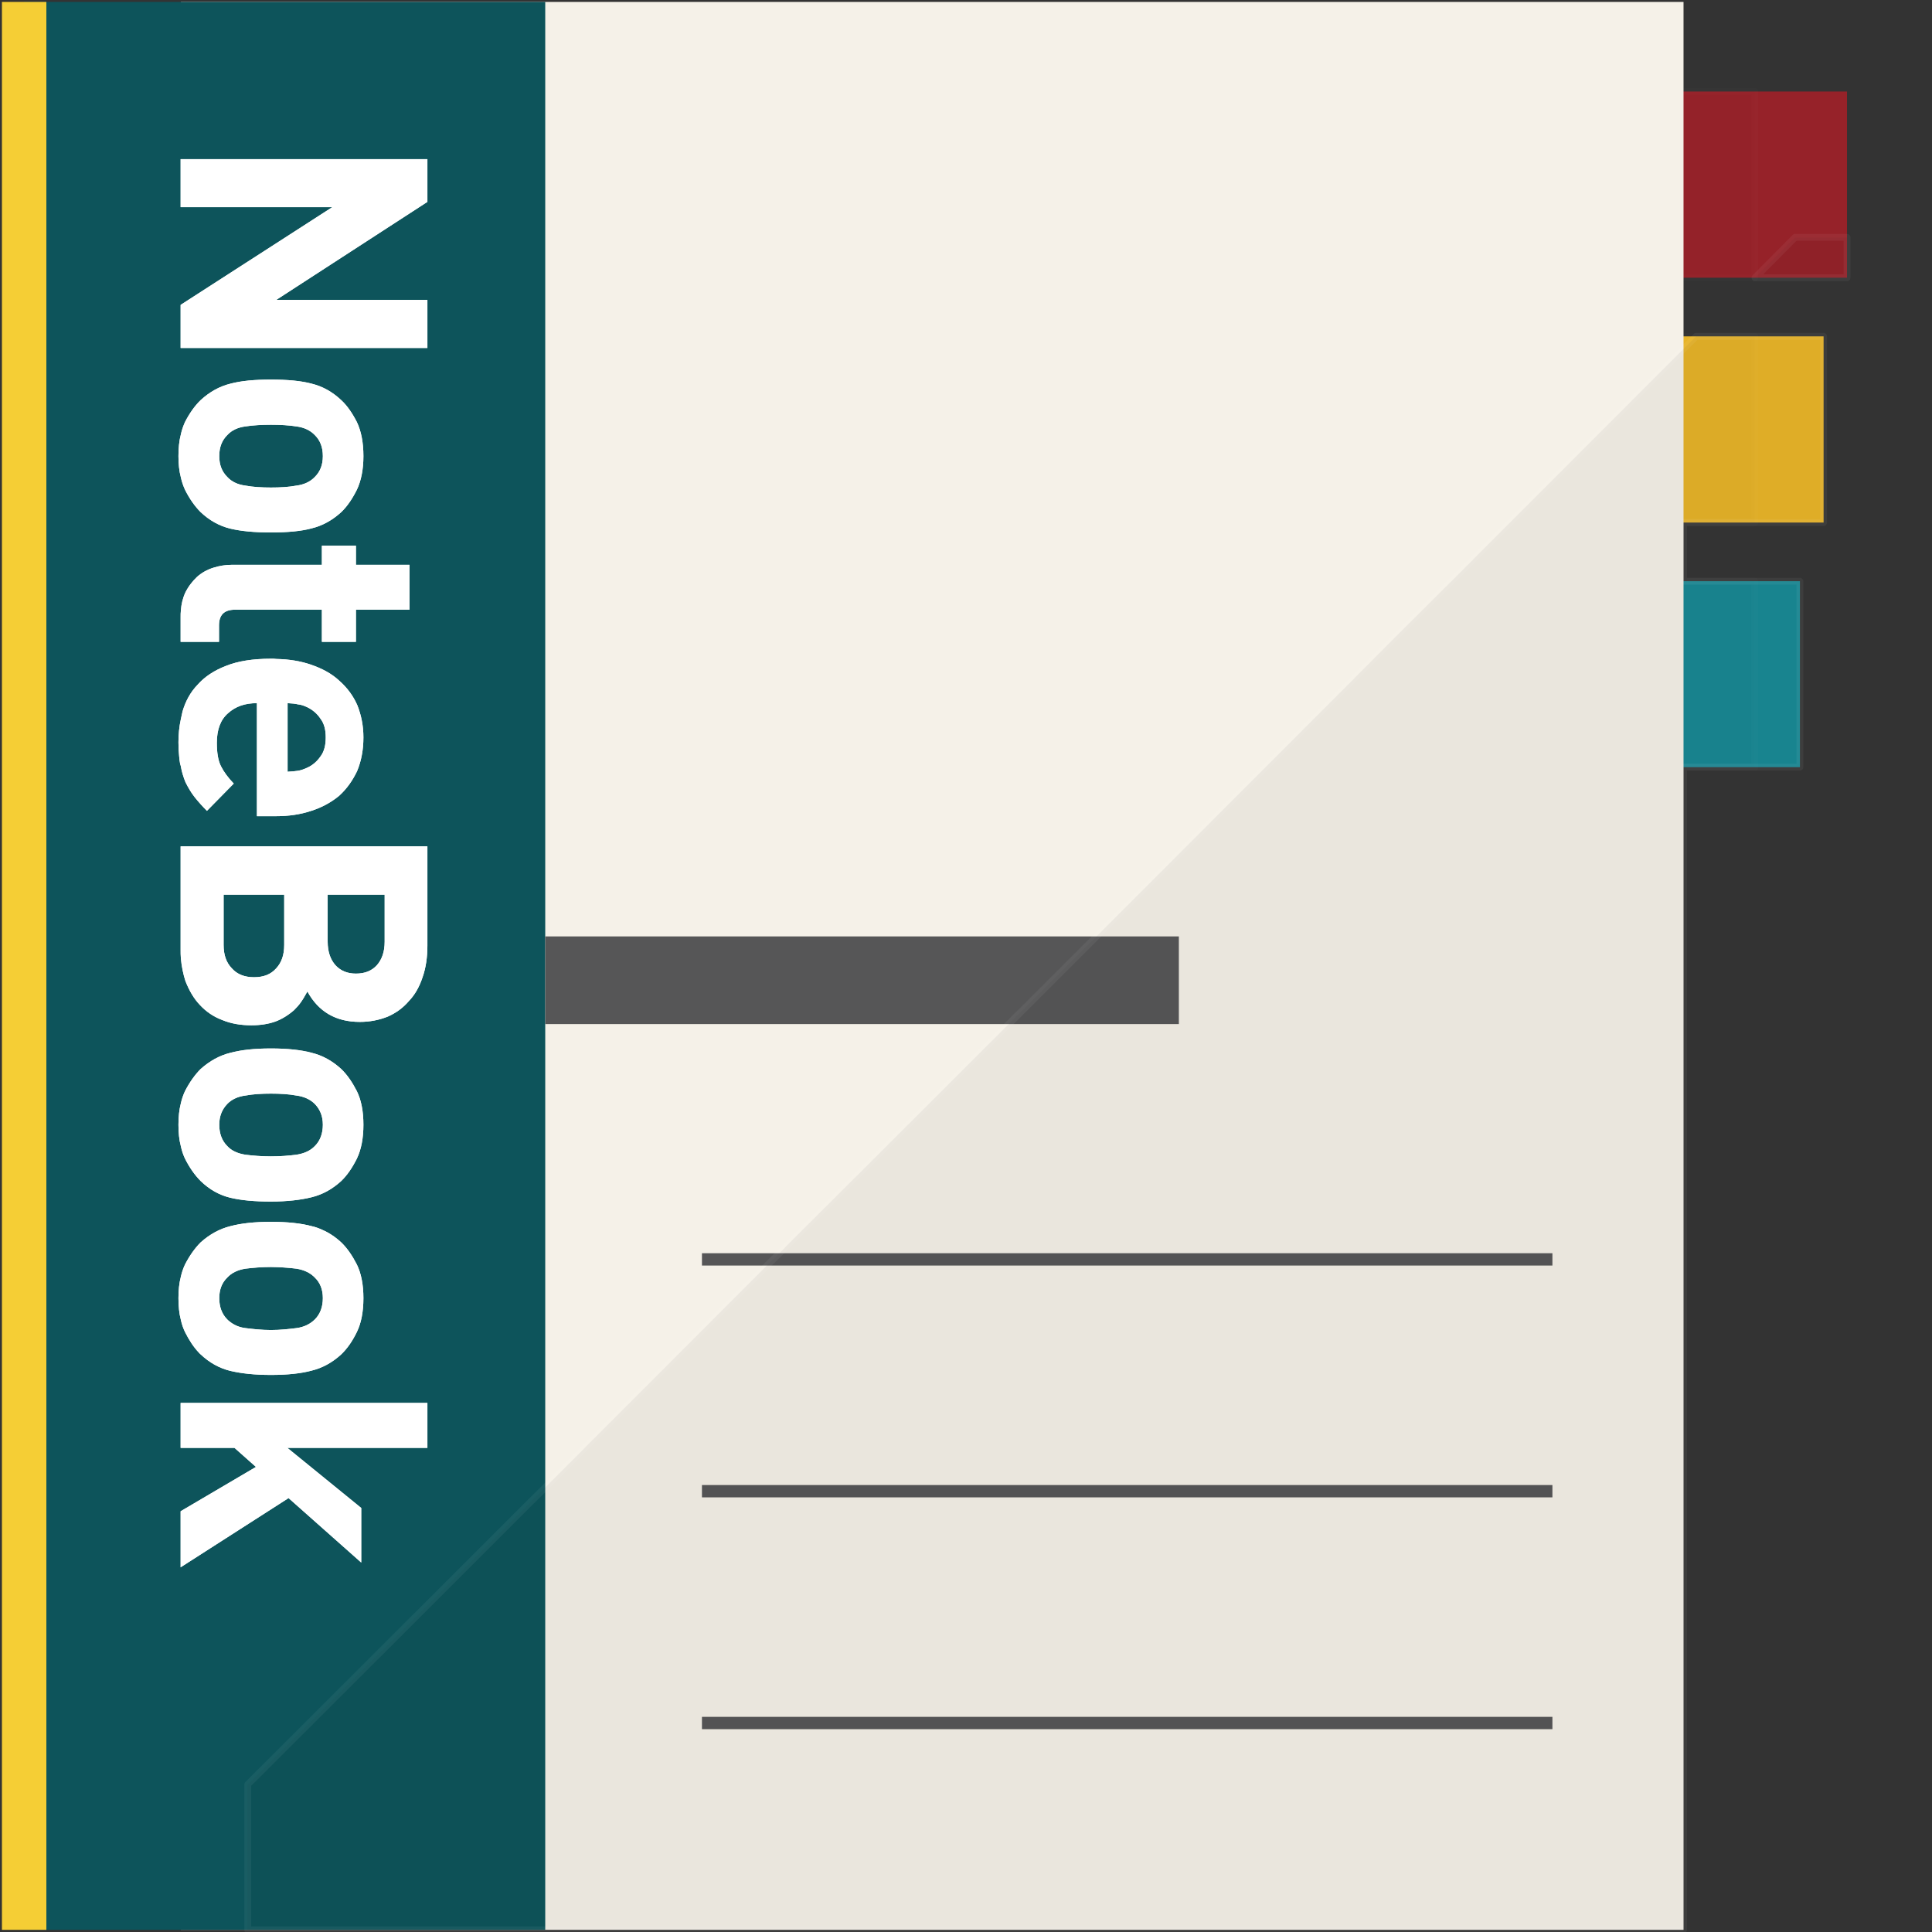<?xml version="1.0" encoding="UTF-8"?>
<!DOCTYPE svg PUBLIC "-//W3C//DTD SVG 1.1//EN" "http://www.w3.org/Graphics/SVG/1.1/DTD/svg11.dtd">
<svg version="1.2" width="80.01mm" height="80.01mm" viewBox="2000 2000 8001 8001" preserveAspectRatio="xMidYMid" fill-rule="evenodd" stroke-width="28.222" stroke-linejoin="round" xmlns="http://www.w3.org/2000/svg" xmlns:ooo="http://xml.openoffice.org/svg/export" xmlns:xlink="http://www.w3.org/1999/xlink" xmlns:presentation="http://sun.com/xmlns/staroffice/presentation" xmlns:smil="http://www.w3.org/2001/SMIL20/" xmlns:anim="urn:oasis:names:tc:opendocument:xmlns:animation:1.0" xml:space="preserve">
 <rect x="2000" y="2000" width="8001" height="8001" fill="#333333" stroke="none"/>
 <defs class="EmbeddedBulletChars">
  <g id="bullet-char-template-57356" transform="scale(0,-0)">
   <path d="M 580,1141 L 1163,571 580,0 -4,571 580,1141 Z"/>
  </g>
  <g id="bullet-char-template-57354" transform="scale(0,-0)">
   <path d="M 8,1128 L 1137,1128 1137,0 8,0 8,1128 Z"/>
  </g>
  <g id="bullet-char-template-10146" transform="scale(0,-0)">
   <path d="M 174,0 L 602,739 174,1481 1456,739 174,0 Z M 1358,739 L 309,1346 659,739 1358,739 Z"/>
  </g>
  <g id="bullet-char-template-10132" transform="scale(0,-0)">
   <path d="M 2015,739 L 1276,0 717,0 1260,543 174,543 174,936 1260,936 717,1481 1274,1481 2015,739 Z"/>
  </g>
  <g id="bullet-char-template-10007" transform="scale(0,-0)">
   <path d="M 0,-2 C -7,14 -16,27 -25,37 L 356,567 C 262,823 215,952 215,954 215,979 228,992 255,992 264,992 276,990 289,987 310,991 331,999 354,1012 L 381,999 492,748 772,1049 836,1024 860,1049 C 881,1039 901,1025 922,1006 886,937 835,863 770,784 769,783 710,716 594,584 L 774,223 C 774,196 753,168 711,139 L 727,119 C 717,90 699,76 672,76 641,76 570,178 457,381 L 164,-76 C 142,-110 111,-127 72,-127 30,-127 9,-110 8,-76 1,-67 -2,-52 -2,-32 -2,-23 -1,-13 0,-2 Z"/>
  </g>
  <g id="bullet-char-template-10004" transform="scale(0,-0)">
   <path d="M 285,-33 C 182,-33 111,30 74,156 52,228 41,333 41,471 41,549 55,616 82,672 116,743 169,778 240,778 293,778 328,747 346,684 L 369,508 C 377,444 397,411 428,410 L 1163,1116 C 1174,1127 1196,1133 1229,1133 1271,1133 1292,1118 1292,1087 L 1292,965 C 1292,929 1282,901 1262,881 L 442,47 C 390,-6 338,-33 285,-33 Z"/>
  </g>
  <g id="bullet-char-template-9679" transform="scale(0,-0)">
   <path d="M 813,0 C 632,0 489,54 383,161 276,268 223,411 223,592 223,773 276,916 383,1023 489,1130 632,1184 813,1184 992,1184 1136,1130 1245,1023 1353,916 1407,772 1407,592 1407,412 1353,268 1245,161 1136,54 992,0 813,0 Z"/>
  </g>
  <g id="bullet-char-template-8226" transform="scale(0,-0)">
   <path d="M 346,457 C 273,457 209,483 155,535 101,586 74,649 74,723 74,796 101,859 155,911 209,963 273,989 346,989 419,989 480,963 531,910 582,859 608,796 608,723 608,648 583,586 532,535 482,483 420,457 346,457 Z"/>
  </g>
  <g id="bullet-char-template-8211" transform="scale(0,-0)">
   <path d="M -4,459 L 1135,459 1135,606 -4,606 -4,459 Z"/>
  </g>
  <g id="bullet-char-template-61548" transform="scale(0,-0)">
   <path d="M 173,740 C 173,903 231,1043 346,1159 462,1274 601,1332 765,1332 928,1332 1067,1274 1183,1159 1299,1043 1357,903 1357,740 1357,577 1299,437 1183,322 1067,206 928,148 765,148 601,148 462,206 346,322 231,437 173,577 173,740 Z"/>
  </g>
 </defs>
 <g class="Page">
  <g class="Graphic">
   <g id="id3">
    <rect class="BoundingBox" stroke="none" fill="none" x="2000" y="2000" width="8001" height="8001"/>
    <path fill="rgb(234,181,40)" stroke="none" d="M 8714,4164 L 7877,4164 7877,3393 9552,3393 9552,4164 8714,4164 Z"/>
    <path fill="rgb(150,34,41)" stroke="none" d="M 8812,3150 L 7974,3150 7974,2379 9649,2379 9649,3150 8812,3150 Z"/>
    <path fill="rgb(24,138,150)" stroke="none" d="M 8617,5177 L 7779,5177 7779,4407 9454,4407 9454,5177 8617,5177 Z"/>
    <g style="opacity: 0.098">
     <path fill="rgb(6,0,1)" fill-opacity="0.102" stroke="rgb(255,255,255)" stroke-opacity="0.102" d="M 8429,4164 L 7592,4164 7592,3393 9267,3393 9267,4164 8429,4164 Z"/>
    </g>
    <g style="opacity: 0.098">
     <path fill="rgb(6,0,1)" fill-opacity="0.102" stroke="rgb(255,255,255)" stroke-opacity="0.102" d="M 8429,3150 L 7592,3150 7592,2379 9267,2379 9267,3150 8429,3150 Z"/>
    </g>
    <g style="opacity: 0.098">
     <path fill="rgb(6,0,1)" fill-opacity="0.102" stroke="rgb(255,255,255)" stroke-opacity="0.102" d="M 8429,5177 L 7592,5177 7592,4407 9267,4407 9267,5177 8429,5177 Z"/>
    </g>
    <path fill="rgb(245,241,232)" stroke="none" d="M 5860,9992 L 2749,9992 2749,2008 8972,2008 8972,9992 5860,9992 Z"/>
    <path fill="rgb(13,84,91)" stroke="none" d="M 3179,9992 L 2100,9992 2100,2008 4258,2008 4258,9992 3179,9992 Z"/>
    <path fill="rgb(245,206,53)" stroke="none" d="M 2100,9992 L 2008,9992 2008,2008 2192,2008 2192,9992 2100,9992 Z"/>
    <path fill="rgb(255,255,255)" stroke="none" d="M 3770,2659 L 2748,2659 2748,2858 3376,2858 2749,3262 2748,3263 2748,3441 3770,3441 3770,3242 3144,3242 3770,2836 3770,2659 3770,2659 Z"/>
    <path fill="rgb(255,255,255)" stroke="none" d="M 3478,3748 C 3459,3711 3438,3680 3413,3657 3377,3623 3336,3600 3291,3589 3247,3577 3190,3572 3122,3572 3054,3572 2999,3577 2954,3589 2909,3600 2868,3623 2831,3657 2807,3680 2785,3711 2766,3748 2759,3764 2753,3780 2749,3799 2742,3825 2739,3856 2739,3889 2739,3921 2742,3951 2749,3977 2753,3996 2759,4012 2766,4028 2785,4066 2807,4097 2831,4121 2867,4155 2908,4178 2953,4189 2999,4200 3054,4205 3122,4205 3190,4205 3247,4200 3291,4188 3336,4177 3377,4154 3413,4121 3438,4097 3459,4066 3478,4028 3496,3990 3505,3943 3505,3889 3505,3833 3496,3786 3478,3748 L 3478,3748 Z M 3304,3975 C 3285,3995 3259,4007 3228,4011 3196,4017 3161,4019 3122,4019 3084,4019 3048,4017 3016,4011 2985,4007 2959,3995 2941,3975 2919,3953 2908,3925 2908,3889 2908,3852 2919,3824 2941,3802 2959,3782 2985,3770 3016,3766 3048,3761 3084,3759 3122,3759 3161,3759 3196,3761 3228,3766 3259,3770 3285,3782 3304,3802 3326,3824 3337,3852 3337,3889 3337,3925 3326,3953 3304,3975 L 3304,3975 Z"/>
    <path fill="rgb(255,255,255)" stroke="none" d="M 3474,4260 L 3333,4260 3333,4339 2962,4339 C 2935,4339 2909,4343 2884,4351 2858,4359 2835,4372 2816,4389 2796,4408 2779,4430 2766,4457 2757,4478 2751,4501 2749,4529 2748,4537 2748,4546 2748,4556 L 2748,4658 2907,4658 2907,4590 C 2907,4547 2928,4525 2973,4525 L 3333,4525 3333,4658 3474,4658 3474,4525 3696,4525 3696,4339 3474,4339 3474,4260 Z"/>
    <path fill="rgb(255,255,255)" stroke="none" d="M 3480,4921 C 3463,4882 3438,4848 3405,4819 3373,4789 3333,4768 3286,4752 3245,4738 3198,4730 3145,4729 3138,4728 3130,4728 3122,4728 3047,4728 2984,4738 2935,4758 2886,4777 2847,4803 2818,4836 2788,4867 2768,4905 2756,4946 2754,4957 2751,4967 2749,4978 2742,5010 2739,5042 2739,5074 2739,5095 2740,5114 2742,5133 2743,5143 2744,5154 2746,5164 2748,5168 2748,5171 2749,5174 2753,5198 2760,5219 2768,5239 2779,5261 2791,5282 2806,5301 2821,5320 2839,5340 2857,5358 L 2968,5245 C 2945,5221 2927,5197 2915,5173 2903,5149 2898,5117 2898,5076 2898,5022 2913,4981 2944,4954 2976,4925 3015,4912 3064,4912 L 3064,5380 3143,5380 C 3196,5380 3244,5373 3289,5358 3333,5344 3371,5323 3404,5296 3436,5267 3460,5233 3479,5193 3496,5152 3505,5106 3505,5054 3505,5005 3496,4962 3480,4921 L 3480,4921 Z M 3327,5133 C 3313,5153 3295,5169 3273,5179 3258,5186 3246,5190 3234,5192 3222,5194 3208,5195 3191,5196 L 3191,4912 C 3208,4913 3222,4914 3234,4917 3246,4918 3258,4922 3273,4929 3295,4940 3313,4955 3327,4976 3343,4997 3349,5023 3349,5054 3349,5085 3343,5112 3327,5133 L 3327,5133 Z"/>
    <path fill="rgb(255,255,255)" stroke="none" d="M 2748,5933 C 2748,5945 2748,5957 2749,5968 2752,6003 2759,6035 2768,6063 2783,6101 2802,6135 2828,6162 2853,6189 2883,6210 2920,6224 2956,6239 2996,6246 3041,6246 3078,6246 3110,6241 3139,6231 3167,6221 3194,6204 3218,6183 3228,6173 3238,6162 3245,6152 3253,6141 3262,6126 3273,6106 3319,6190 3391,6232 3490,6232 3532,6232 3571,6224 3606,6210 3640,6195 3669,6174 3693,6146 3719,6119 3737,6086 3750,6047 3764,6007 3770,5963 3770,5916 L 3770,5505 2748,5505 2748,5933 Z M 3177,5913 C 3177,5955 3166,5986 3144,6010 3122,6035 3092,6047 3052,6047 3013,6047 2982,6035 2960,6010 2937,5986 2926,5955 2926,5913 L 2926,5705 3177,5705 3177,5913 Z M 3561,5997 C 3540,6020 3512,6032 3474,6032 3438,6032 3410,6020 3389,5997 3368,5973 3357,5941 3357,5900 L 3357,5705 3593,5705 3593,5900 C 3593,5941 3582,5973 3561,5997 Z"/>
    <path fill="rgb(255,255,255)" stroke="none" d="M 3478,6519 C 3459,6482 3438,6451 3413,6427 3377,6394 3336,6371 3291,6360 3247,6348 3190,6342 3122,6342 3054,6342 2999,6348 2954,6360 2909,6371 2868,6394 2831,6427 2807,6451 2785,6482 2766,6519 2759,6534 2753,6551 2749,6569 2742,6596 2739,6625 2739,6658 2739,6691 2742,6721 2749,6747 2753,6766 2759,6783 2766,6798 2785,6836 2807,6867 2831,6891 2867,6926 2908,6949 2953,6960 2999,6971 3054,6976 3122,6976 3190,6976 3247,6969 3291,6958 3336,6947 3377,6924 3413,6891 3438,6867 3459,6836 3478,6798 3496,6760 3505,6714 3505,6658 3505,6602 3496,6556 3478,6519 L 3478,6519 Z M 3304,6746 C 3285,6766 3259,6777 3228,6782 3196,6786 3161,6789 3122,6789 3084,6789 3048,6786 3016,6782 2985,6777 2959,6766 2941,6746 2919,6724 2908,6694 2908,6658 2908,6623 2919,6595 2941,6572 2959,6553 2985,6541 3016,6537 3048,6531 3084,6529 3122,6529 3161,6529 3196,6531 3228,6537 3259,6541 3285,6553 3304,6572 3326,6595 3337,6623 3337,6658 3337,6694 3326,6724 3304,6746 L 3304,6746 Z"/>
    <path fill="rgb(255,255,255)" stroke="none" d="M 3478,7237 C 3459,7200 3438,7169 3413,7145 3388,7122 3361,7104 3332,7092 3319,7086 3305,7081 3291,7078 3247,7066 3190,7060 3122,7060 3054,7060 2999,7066 2954,7078 2909,7089 2868,7112 2831,7145 2807,7169 2785,7200 2766,7237 2759,7252 2753,7269 2749,7287 2742,7314 2739,7343 2739,7376 2739,7409 2742,7440 2749,7466 2753,7485 2759,7501 2766,7516 2783,7550 2802,7579 2823,7601 2825,7604 2829,7607 2831,7609 2867,7643 2908,7666 2953,7677 2999,7688 3055,7694 3122,7694 3190,7694 3247,7688 3291,7676 3336,7665 3377,7642 3413,7609 3438,7585 3459,7555 3478,7516 3496,7479 3505,7432 3505,7376 3505,7321 3496,7274 3478,7237 L 3478,7237 Z M 3304,7464 C 3285,7483 3259,7496 3228,7500 3196,7504 3161,7508 3122,7508 3084,7508 3048,7504 3016,7500 2991,7497 2968,7487 2950,7472 2947,7470 2944,7467 2941,7464 2919,7442 2908,7412 2908,7376 2908,7341 2919,7312 2941,7291 2959,7271 2985,7259 3016,7254 3048,7250 3084,7247 3122,7247 3141,7247 3159,7248 3175,7249 3194,7250 3211,7252 3228,7254 3259,7259 3285,7271 3304,7291 3326,7312 3337,7341 3337,7376 3337,7412 3326,7442 3304,7464 L 3304,7464 Z"/>
    <path fill="rgb(255,255,255)" stroke="none" d="M 3770,7810 L 2748,7810 2748,7996 2971,7996 3060,8075 2749,8258 2748,8259 2748,8491 2749,8490 3195,8204 3496,8471 3496,8245 3190,7996 3770,7996 3770,7810 3770,7810 Z"/>
    <path fill="rgb(255,255,255)" stroke="none" d="M 3770,2659 L 2748,2659 2748,2858 3376,2858 2749,3262 2748,3263 2748,3441 3770,3441 3770,3242 3144,3242 3770,2836 3770,2659 3770,2659 Z"/>
    <path fill="rgb(255,255,255)" stroke="none" d="M 3478,3748 C 3459,3711 3438,3680 3413,3657 3377,3623 3336,3600 3291,3589 3247,3577 3190,3572 3122,3572 3054,3572 2999,3577 2954,3589 2909,3600 2868,3623 2831,3657 2807,3680 2785,3711 2766,3748 2759,3764 2753,3780 2749,3799 2742,3825 2739,3856 2739,3889 2739,3921 2742,3951 2749,3977 2753,3996 2759,4012 2766,4028 2785,4066 2807,4097 2831,4121 2867,4155 2908,4178 2953,4189 2999,4200 3054,4205 3122,4205 3190,4205 3247,4200 3291,4188 3336,4177 3377,4154 3413,4121 3438,4097 3459,4066 3478,4028 3496,3990 3505,3943 3505,3889 3505,3833 3496,3786 3478,3748 L 3478,3748 Z M 3304,3975 C 3285,3995 3259,4007 3228,4011 3196,4017 3161,4019 3122,4019 3084,4019 3048,4017 3016,4011 2985,4007 2959,3995 2941,3975 2919,3953 2908,3925 2908,3889 2908,3852 2919,3824 2941,3802 2959,3782 2985,3770 3016,3766 3048,3761 3084,3759 3122,3759 3161,3759 3196,3761 3228,3766 3259,3770 3285,3782 3304,3802 3326,3824 3337,3852 3337,3889 3337,3925 3326,3953 3304,3975 L 3304,3975 Z"/>
    <path fill="rgb(255,255,255)" stroke="none" d="M 3474,4260 L 3333,4260 3333,4339 2962,4339 C 2935,4339 2909,4343 2884,4351 2858,4359 2835,4372 2816,4389 2796,4408 2779,4430 2766,4457 2757,4478 2751,4501 2749,4529 2748,4537 2748,4546 2748,4556 L 2748,4658 2907,4658 2907,4590 C 2907,4547 2928,4525 2973,4525 L 3333,4525 3333,4658 3474,4658 3474,4525 3696,4525 3696,4339 3474,4339 3474,4260 Z"/>
    <path fill="rgb(255,255,255)" stroke="none" d="M 3480,4921 C 3463,4882 3438,4848 3405,4819 3373,4789 3333,4768 3286,4752 3245,4738 3198,4730 3145,4729 3138,4728 3130,4728 3122,4728 3047,4728 2984,4738 2935,4758 2886,4777 2847,4803 2818,4836 2788,4867 2768,4905 2756,4946 2754,4957 2751,4967 2749,4978 2742,5010 2739,5042 2739,5074 2739,5095 2740,5114 2742,5133 2743,5143 2744,5154 2746,5164 2748,5168 2748,5171 2749,5174 2753,5198 2760,5219 2768,5239 2779,5261 2791,5282 2806,5301 2821,5320 2839,5340 2857,5358 L 2968,5245 C 2945,5221 2927,5197 2915,5173 2903,5149 2898,5117 2898,5076 2898,5022 2913,4981 2944,4954 2976,4925 3015,4912 3064,4912 L 3064,5380 3143,5380 C 3196,5380 3244,5373 3289,5358 3333,5344 3371,5323 3404,5296 3436,5267 3460,5233 3479,5193 3496,5152 3505,5106 3505,5054 3505,5005 3496,4962 3480,4921 L 3480,4921 Z M 3327,5133 C 3313,5153 3295,5169 3273,5179 3258,5186 3246,5190 3234,5192 3222,5194 3208,5195 3191,5196 L 3191,4912 C 3208,4913 3222,4914 3234,4917 3246,4918 3258,4922 3273,4929 3295,4940 3313,4955 3327,4976 3343,4997 3349,5023 3349,5054 3349,5085 3343,5112 3327,5133 L 3327,5133 Z"/>
    <path fill="rgb(255,255,255)" stroke="none" d="M 2748,5933 C 2748,5945 2748,5957 2749,5968 2752,6003 2759,6035 2768,6063 2783,6101 2802,6135 2828,6162 2853,6189 2883,6210 2920,6224 2956,6239 2996,6246 3041,6246 3078,6246 3110,6241 3139,6231 3167,6221 3194,6204 3218,6183 3228,6173 3238,6162 3245,6152 3253,6141 3262,6126 3273,6106 3319,6190 3391,6232 3490,6232 3532,6232 3571,6224 3606,6210 3640,6195 3669,6174 3693,6146 3719,6119 3737,6086 3750,6047 3764,6007 3770,5963 3770,5916 L 3770,5505 2748,5505 2748,5933 Z M 3177,5913 C 3177,5955 3166,5986 3144,6010 3122,6035 3092,6047 3052,6047 3013,6047 2982,6035 2960,6010 2937,5986 2926,5955 2926,5913 L 2926,5705 3177,5705 3177,5913 Z M 3561,5997 C 3540,6020 3512,6032 3474,6032 3438,6032 3410,6020 3389,5997 3368,5973 3357,5941 3357,5900 L 3357,5705 3593,5705 3593,5900 C 3593,5941 3582,5973 3561,5997 Z"/>
    <path fill="rgb(255,255,255)" stroke="none" d="M 3478,6519 C 3459,6482 3438,6451 3413,6427 3377,6394 3336,6371 3291,6360 3247,6348 3190,6342 3122,6342 3054,6342 2999,6348 2954,6360 2909,6371 2868,6394 2831,6427 2807,6451 2785,6482 2766,6519 2759,6534 2753,6551 2749,6569 2742,6596 2739,6625 2739,6658 2739,6691 2742,6721 2749,6747 2753,6766 2759,6783 2766,6798 2785,6836 2807,6867 2831,6891 2867,6926 2908,6949 2953,6960 2999,6971 3054,6976 3122,6976 3190,6976 3247,6969 3291,6958 3336,6947 3377,6924 3413,6891 3438,6867 3459,6836 3478,6798 3496,6760 3505,6714 3505,6658 3505,6602 3496,6556 3478,6519 L 3478,6519 Z M 3304,6746 C 3285,6766 3259,6777 3228,6782 3196,6786 3161,6789 3122,6789 3084,6789 3048,6786 3016,6782 2985,6777 2959,6766 2941,6746 2919,6724 2908,6694 2908,6658 2908,6623 2919,6595 2941,6572 2959,6553 2985,6541 3016,6537 3048,6531 3084,6529 3122,6529 3161,6529 3196,6531 3228,6537 3259,6541 3285,6553 3304,6572 3326,6595 3337,6623 3337,6658 3337,6694 3326,6724 3304,6746 L 3304,6746 Z"/>
    <path fill="rgb(255,255,255)" stroke="none" d="M 3478,7237 C 3459,7200 3438,7169 3413,7145 3388,7122 3361,7104 3332,7092 3319,7086 3305,7081 3291,7078 3247,7066 3190,7060 3122,7060 3054,7060 2999,7066 2954,7078 2909,7089 2868,7112 2831,7145 2807,7169 2785,7200 2766,7237 2759,7252 2753,7269 2749,7287 2742,7314 2739,7343 2739,7376 2739,7409 2742,7440 2749,7466 2753,7485 2759,7501 2766,7516 2783,7550 2802,7579 2823,7601 2825,7604 2829,7607 2831,7609 2867,7643 2908,7666 2953,7677 2999,7688 3055,7694 3122,7694 3190,7694 3247,7688 3291,7676 3336,7665 3377,7642 3413,7609 3438,7585 3459,7555 3478,7516 3496,7479 3505,7432 3505,7376 3505,7321 3496,7274 3478,7237 L 3478,7237 Z M 3304,7464 C 3285,7483 3259,7496 3228,7500 3196,7504 3161,7508 3122,7508 3084,7508 3048,7504 3016,7500 2991,7497 2968,7487 2950,7472 2947,7470 2944,7467 2941,7464 2919,7442 2908,7412 2908,7376 2908,7341 2919,7312 2941,7291 2959,7271 2985,7259 3016,7254 3048,7250 3084,7247 3122,7247 3141,7247 3159,7248 3175,7249 3194,7250 3211,7252 3228,7254 3259,7259 3285,7271 3304,7291 3326,7312 3337,7341 3337,7376 3337,7412 3326,7442 3304,7464 L 3304,7464 Z"/>
    <path fill="rgb(255,255,255)" stroke="none" d="M 3770,7810 L 2748,7810 2748,7996 2971,7996 3060,8075 2749,8258 2748,8259 2748,8491 2749,8490 3195,8204 3496,8471 3496,8245 3190,7996 3770,7996 3770,7810 3770,7810 Z"/>
    <path fill="rgb(86,86,87)" stroke="none" d="M 5570,6241 L 4258,6241 4258,5878 6882,5878 6882,6241 5570,6241 Z"/>
    <path fill="rgb(86,86,87)" stroke="none" d="M 6668,7241 L 4907,7241 4907,7190 8429,7190 8429,7241 6668,7241 Z"/>
    <path fill="rgb(86,86,87)" stroke="none" d="M 6668,8201 L 4907,8201 4907,8150 8429,8150 8429,8201 6668,8201 Z"/>
    <path fill="rgb(86,86,87)" stroke="none" d="M 6668,9161 L 4907,9161 4907,9110 8429,9110 8429,9161 6668,9161 Z"/>
    <path fill="rgb(35,24,21)" fill-opacity="0.051" stroke="rgb(255,255,255)" stroke-opacity="0.051" d="M 9552,3393 L 9552,4164 8972,4164 8972,4407 9454,4407 9454,5177 8972,5177 8972,9992 3026,9992 3026,9390 3767,8650 3841,8576 4193,8224 4258,8160 4350,8068 5176,7241 5228,7190 5276,7141 5564,6854 6541,5878 7592,4826 7779,4638 8011,4407 9024,3393 9552,3393 Z"/>
    <path fill="rgb(35,24,21)" fill-opacity="0.051" stroke="rgb(255,255,255)" stroke-opacity="0.051" d="M 9649,2983 L 9649,3150 9268,3150 9434,2983 9649,2983 Z"/>
   </g>
  </g>
 </g>
</svg>